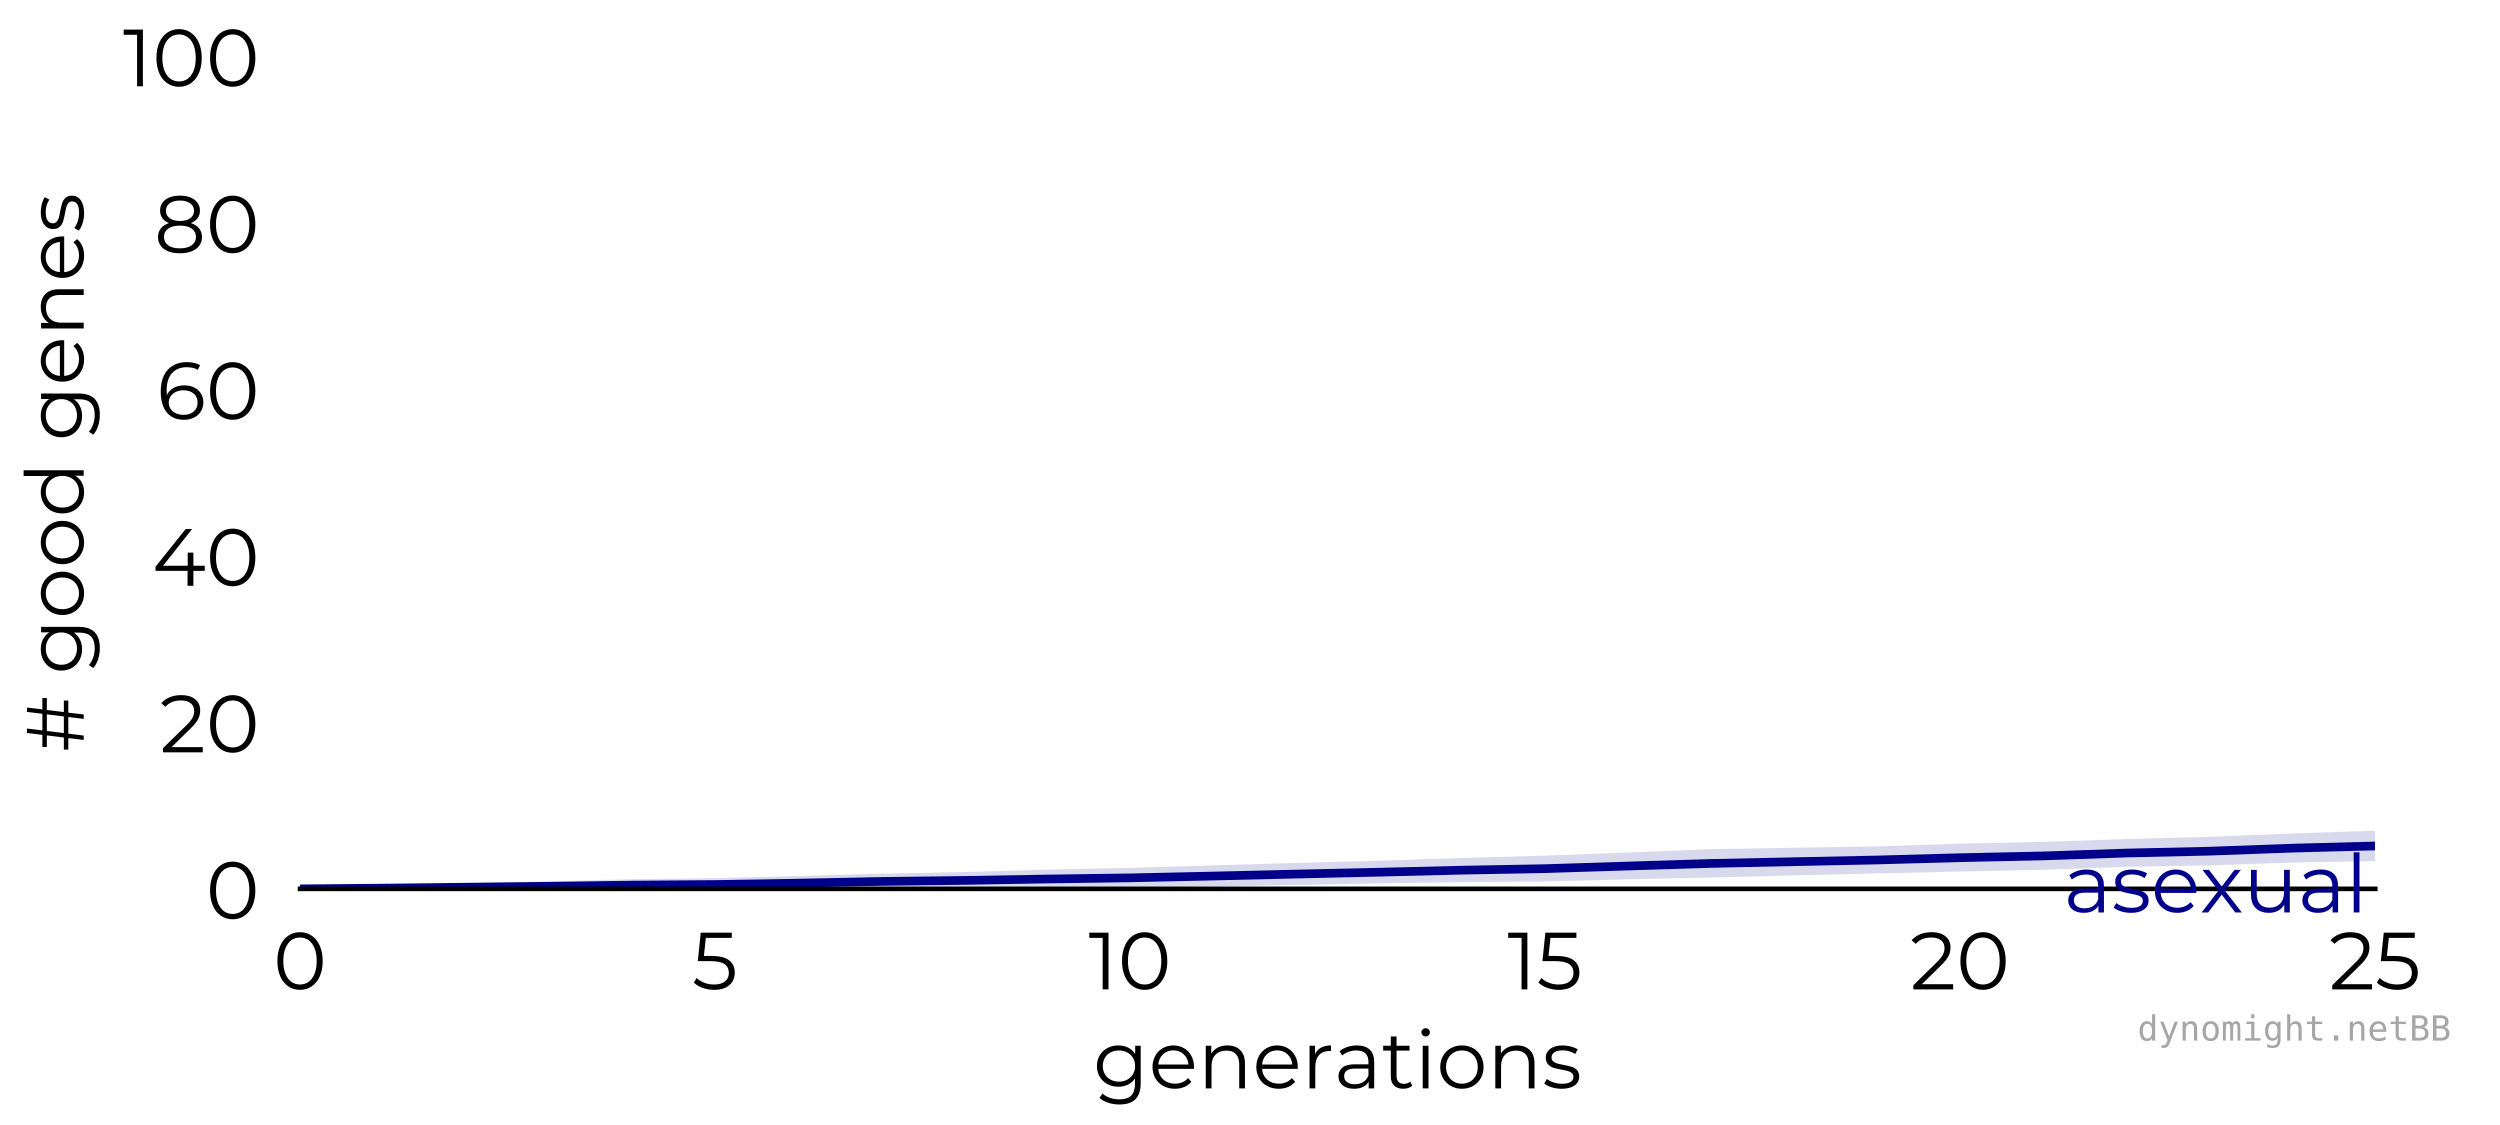 <?xml version="1.0" encoding="UTF-8"?>
<svg xmlns="http://www.w3.org/2000/svg" xmlns:xlink="http://www.w3.org/1999/xlink" width="1152" height="518.4" viewBox="0 0 1152 518.4" version="1.1">
<rect x="0" y="0" width="1152" height="518.4" fill="#333333" stroke="none"/>
<defs>
<clipPath id="clip1">
  <path d="M 138.238 382 L 1094.398 382 L 1094.398 409.535 L 138.238 409.535 Z M 138.238 382 "/>
</clipPath>
<clipPath id="clip2">
  <path d="M 138.238 386 L 1094.398 386 L 1094.398 409.535 L 138.238 409.535 Z M 138.238 386 "/>
</clipPath>
<filter id="alpha" filterUnits="objectBoundingBox" x="0%" y="0%" width="100%" height="100%">
  <feColorMatrix type="matrix" in="SourceGraphic" values="0 0 0 0 1 0 0 0 0 1 0 0 0 0 1 0 0 0 1 0"/>
</filter>
<mask id="mask0">
  <g filter="url(#alpha)">
<rect x="0" y="0" width="1152" height="518.4" style="fill:rgb(0%,0%,0%);fill-opacity:0.7;stroke:none;"/>
  </g>
</mask>
<clipPath id="clip3">
  <rect x="0" y="0" width="1152" height="519"/>
</clipPath>
<g id="surface5" clip-path="url(#clip3)">
<path style=" stroke:none;fill-rule:nonzero;fill:rgb(50.196%,50.196%,50.196%);fill-opacity:1;" d="M 991.664 471.887 L 991.664 467.363 L 993.102 467.363 L 993.102 479.52 L 991.664 479.52 L 991.664 478.418 C 991.426 478.852 991.105 479.18 990.703 479.406 C 990.305 479.633 989.848 479.746 989.328 479.746 C 988.27 479.746 987.438 479.336 986.828 478.516 C 986.223 477.695 985.922 476.562 985.922 475.121 C 985.922 473.699 986.227 472.582 986.836 471.773 C 987.445 470.965 988.277 470.559 989.328 470.559 C 989.855 470.559 990.316 470.672 990.719 470.898 C 991.117 471.125 991.434 471.453 991.664 471.887 Z M 987.438 475.152 C 987.438 476.266 987.613 477.109 987.969 477.676 C 988.324 478.246 988.848 478.527 989.539 478.527 C 990.23 478.527 990.758 478.242 991.121 477.672 C 991.48 477.098 991.664 476.258 991.664 475.152 C 991.664 474.043 991.48 473.203 991.121 472.633 C 990.758 472.062 990.23 471.777 989.539 471.777 C 988.848 471.777 988.324 472.062 987.969 472.629 C 987.613 473.195 987.438 474.039 987.438 475.152 Z M 987.438 475.152 "/>
<path style=" stroke:none;fill-rule:nonzero;fill:rgb(50.196%,50.196%,50.196%);fill-opacity:1;" d="M 1001.297 476.707 C 1001.059 477.316 1000.754 478.121 1000.383 479.113 C 999.867 480.488 999.52 481.328 999.344 481.629 C 999.102 482.035 998.805 482.34 998.441 482.543 C 998.086 482.746 997.668 482.848 997.188 482.848 L 996.031 482.848 L 996.031 481.645 L 996.883 481.645 C 997.305 481.645 997.633 481.523 997.871 481.277 C 998.113 481.031 998.418 480.398 998.789 479.379 L 995.406 470.77 L 996.93 470.77 L 999.523 477.613 L 1002.078 470.77 L 1003.602 470.77 Z M 1001.297 476.707 "/>
<path style=" stroke:none;fill-rule:nonzero;fill:rgb(50.196%,50.196%,50.196%);fill-opacity:1;" d="M 1012.438 474.098 L 1012.438 479.52 L 1010.992 479.52 L 1010.992 474.098 C 1010.992 473.312 1010.852 472.734 1010.574 472.363 C 1010.301 471.996 1009.867 471.809 1009.281 471.809 C 1008.609 471.809 1008.09 472.047 1007.727 472.523 C 1007.367 473 1007.188 473.684 1007.188 474.574 L 1007.188 479.52 L 1005.75 479.52 L 1005.75 470.77 L 1007.188 470.77 L 1007.188 472.082 C 1007.441 471.582 1007.789 471.203 1008.227 470.949 C 1008.664 470.688 1009.184 470.559 1009.781 470.559 C 1010.672 470.559 1011.336 470.852 1011.777 471.441 C 1012.215 472.023 1012.438 472.91 1012.438 474.098 Z M 1012.438 474.098 "/>
<path style=" stroke:none;fill-rule:nonzero;fill:rgb(50.196%,50.196%,50.196%);fill-opacity:1;" d="M 1018.672 471.777 C 1017.941 471.777 1017.391 472.062 1017.016 472.629 C 1016.641 473.195 1016.453 474.039 1016.453 475.152 C 1016.453 476.262 1016.641 477.102 1017.016 477.672 C 1017.391 478.242 1017.941 478.527 1018.672 478.527 C 1019.406 478.527 1019.961 478.242 1020.336 477.672 C 1020.711 477.102 1020.898 476.262 1020.898 475.152 C 1020.898 474.039 1020.711 473.195 1020.336 472.629 C 1019.961 472.062 1019.406 471.777 1018.672 471.777 Z M 1018.672 470.559 C 1019.883 470.559 1020.812 470.953 1021.457 471.738 C 1022.098 472.523 1022.422 473.664 1022.422 475.152 C 1022.422 476.648 1022.102 477.789 1021.457 478.574 C 1020.82 479.355 1019.891 479.746 1018.672 479.746 C 1017.457 479.746 1016.531 479.355 1015.887 478.574 C 1015.25 477.789 1014.93 476.648 1014.93 475.152 C 1014.93 473.664 1015.25 472.523 1015.887 471.738 C 1016.531 470.953 1017.457 470.559 1018.672 470.559 Z M 1018.672 470.559 "/>
<path style=" stroke:none;fill-rule:nonzero;fill:rgb(50.196%,50.196%,50.196%);fill-opacity:1;" d="M 1028.773 471.66 C 1028.949 471.285 1029.176 471.008 1029.449 470.828 C 1029.723 470.648 1030.051 470.559 1030.438 470.559 C 1031.141 470.559 1031.637 470.832 1031.922 471.379 C 1032.215 471.922 1032.359 472.945 1032.359 474.449 L 1032.359 479.52 L 1031.047 479.52 L 1031.047 474.512 C 1031.047 473.277 1030.977 472.512 1030.84 472.211 C 1030.699 471.914 1030.449 471.762 1030.086 471.762 C 1029.668 471.762 1029.383 471.922 1029.23 472.242 C 1029.074 472.562 1029 473.32 1029 474.512 L 1029 479.52 L 1027.688 479.52 L 1027.688 474.512 C 1027.688 473.262 1027.613 472.492 1027.465 472.199 C 1027.316 471.91 1027.047 471.762 1026.664 471.762 C 1026.285 471.762 1026.02 471.922 1025.871 472.242 C 1025.723 472.562 1025.648 473.32 1025.648 474.512 L 1025.648 479.52 L 1024.344 479.52 L 1024.344 470.77 L 1025.648 470.77 L 1025.648 471.52 C 1025.82 471.207 1026.035 470.969 1026.293 470.805 C 1026.551 470.641 1026.844 470.559 1027.172 470.559 C 1027.566 470.559 1027.895 470.652 1028.16 470.832 C 1028.422 471.016 1028.629 471.289 1028.773 471.66 Z M 1028.773 471.66 "/>
<path style=" stroke:none;fill-rule:nonzero;fill:rgb(50.196%,50.196%,50.196%);fill-opacity:1;" d="M 1035.125 470.77 L 1038.805 470.77 L 1038.805 478.402 L 1041.656 478.402 L 1041.656 479.52 L 1034.516 479.52 L 1034.516 478.402 L 1037.367 478.402 L 1037.367 471.887 L 1035.125 471.887 Z M 1037.367 467.363 L 1038.805 467.363 L 1038.805 469.184 L 1037.367 469.184 Z M 1037.367 467.363 "/>
<path style=" stroke:none;fill-rule:nonzero;fill:rgb(50.196%,50.196%,50.196%);fill-opacity:1;" d="M 1049.461 475.074 C 1049.461 473.996 1049.285 473.176 1048.934 472.617 C 1048.582 472.059 1048.07 471.777 1047.398 471.777 C 1046.695 471.777 1046.156 472.059 1045.785 472.617 C 1045.418 473.176 1045.234 473.996 1045.234 475.074 C 1045.234 476.152 1045.422 476.977 1045.793 477.539 C 1046.164 478.105 1046.707 478.387 1047.414 478.387 C 1048.074 478.387 1048.582 478.105 1048.934 477.539 C 1049.285 476.969 1049.461 476.148 1049.461 475.074 Z M 1050.898 478.957 C 1050.898 480.27 1050.586 481.266 1049.969 481.941 C 1049.348 482.621 1048.438 482.957 1047.234 482.957 C 1046.836 482.957 1046.422 482.922 1045.988 482.848 C 1045.559 482.777 1045.125 482.668 1044.695 482.527 L 1044.695 481.105 C 1045.203 481.344 1045.668 481.523 1046.086 481.637 C 1046.5 481.754 1046.883 481.809 1047.234 481.809 C 1048.008 481.809 1048.574 481.598 1048.926 481.176 C 1049.281 480.754 1049.461 480.086 1049.461 479.168 L 1049.461 478.129 C 1049.23 478.617 1048.918 478.984 1048.523 479.223 C 1048.125 479.461 1047.645 479.582 1047.078 479.582 C 1046.059 479.582 1045.242 479.176 1044.633 478.359 C 1044.023 477.539 1043.719 476.445 1043.719 475.074 C 1043.719 473.699 1044.023 472.605 1044.633 471.789 C 1045.242 470.969 1046.059 470.559 1047.078 470.559 C 1047.641 470.559 1048.117 470.672 1048.508 470.895 C 1048.898 471.117 1049.215 471.465 1049.461 471.934 L 1049.461 470.801 L 1050.898 470.801 Z M 1050.898 478.957 "/>
<path style=" stroke:none;fill-rule:nonzero;fill:rgb(50.196%,50.196%,50.196%);fill-opacity:1;" d="M 1060.602 474.098 L 1060.602 479.52 L 1059.156 479.52 L 1059.156 474.098 C 1059.156 473.312 1059.016 472.734 1058.738 472.363 C 1058.465 471.996 1058.031 471.809 1057.445 471.809 C 1056.773 471.809 1056.254 472.047 1055.891 472.523 C 1055.531 473 1055.352 473.684 1055.352 474.574 L 1055.352 479.52 L 1053.914 479.52 L 1053.914 467.363 L 1055.352 467.363 L 1055.352 472.082 C 1055.605 471.582 1055.953 471.203 1056.391 470.949 C 1056.828 470.688 1057.348 470.559 1057.945 470.559 C 1058.836 470.559 1059.5 470.852 1059.941 471.441 C 1060.379 472.023 1060.602 472.91 1060.602 474.098 Z M 1060.602 474.098 "/>
<path style=" stroke:none;fill-rule:nonzero;fill:rgb(50.196%,50.196%,50.196%);fill-opacity:1;" d="M 1066.82 468.285 L 1066.82 470.77 L 1070.086 470.77 L 1070.086 471.887 L 1066.82 471.887 L 1066.82 476.637 C 1066.82 477.281 1066.941 477.734 1067.188 477.988 C 1067.434 478.246 1067.859 478.371 1068.469 478.371 L 1070.086 478.371 L 1070.086 479.52 L 1068.328 479.52 C 1067.25 479.52 1066.488 479.305 1066.047 478.871 C 1065.602 478.438 1065.383 477.695 1065.383 476.637 L 1065.383 471.887 L 1063.047 471.887 L 1063.047 470.77 L 1065.383 470.77 L 1065.383 468.285 Z M 1066.82 468.285 "/>
<path style=" stroke:none;fill-rule:nonzero;fill:rgb(50.196%,50.196%,50.196%);fill-opacity:1;" d="M 1075.477 477.137 L 1077.445 477.137 L 1077.445 479.52 L 1075.477 479.52 Z M 1075.477 477.137 "/>
<path style=" stroke:none;fill-rule:nonzero;fill:rgb(50.196%,50.196%,50.196%);fill-opacity:1;" d="M 1089.5 474.098 L 1089.5 479.52 L 1088.055 479.52 L 1088.055 474.098 C 1088.055 473.312 1087.914 472.734 1087.637 472.363 C 1087.363 471.996 1086.93 471.809 1086.344 471.809 C 1085.672 471.809 1085.152 472.047 1084.789 472.523 C 1084.43 473 1084.25 473.684 1084.25 474.574 L 1084.25 479.52 L 1082.812 479.52 L 1082.812 470.77 L 1084.25 470.77 L 1084.25 472.082 C 1084.504 471.582 1084.852 471.203 1085.289 470.949 C 1085.727 470.688 1086.246 470.559 1086.844 470.559 C 1087.734 470.559 1088.398 470.852 1088.84 471.441 C 1089.277 472.023 1089.5 472.91 1089.5 474.098 Z M 1089.5 474.098 "/>
<path style=" stroke:none;fill-rule:nonzero;fill:rgb(50.196%,50.196%,50.196%);fill-opacity:1;" d="M 1099.609 474.785 L 1099.609 475.488 L 1093.383 475.488 L 1093.383 475.535 C 1093.383 476.488 1093.629 477.227 1094.125 477.746 C 1094.625 478.266 1095.328 478.527 1096.234 478.527 C 1096.691 478.527 1097.172 478.453 1097.672 478.309 C 1098.172 478.164 1098.703 477.941 1099.273 477.645 L 1099.273 479.074 C 1098.727 479.297 1098.199 479.465 1097.691 479.578 C 1097.184 479.691 1096.691 479.746 1096.219 479.746 C 1094.859 479.746 1093.797 479.34 1093.027 478.523 C 1092.262 477.707 1091.883 476.586 1091.883 475.152 C 1091.883 473.758 1092.258 472.645 1093.008 471.809 C 1093.758 470.977 1094.758 470.559 1096.008 470.559 C 1097.121 470.559 1098 470.938 1098.645 471.691 C 1099.285 472.449 1099.609 473.477 1099.609 474.785 Z M 1098.172 474.363 C 1098.152 473.52 1097.953 472.879 1097.574 472.438 C 1097.195 471.996 1096.652 471.777 1095.945 471.777 C 1095.25 471.777 1094.684 472.008 1094.234 472.465 C 1093.785 472.922 1093.52 473.559 1093.438 474.371 Z M 1098.172 474.363 "/>
<path style=" stroke:none;fill-rule:nonzero;fill:rgb(50.196%,50.196%,50.196%);fill-opacity:1;" d="M 1105.352 468.285 L 1105.352 470.77 L 1108.617 470.77 L 1108.617 471.887 L 1105.352 471.887 L 1105.352 476.637 C 1105.352 477.281 1105.473 477.734 1105.719 477.988 C 1105.965 478.246 1106.391 478.371 1107 478.371 L 1108.617 478.371 L 1108.617 479.52 L 1106.859 479.52 C 1105.781 479.52 1105.02 479.305 1104.578 478.871 C 1104.133 478.438 1103.914 477.695 1103.914 476.637 L 1103.914 471.887 L 1101.578 471.887 L 1101.578 470.77 L 1103.914 470.77 L 1103.914 468.285 Z M 1105.352 468.285 "/>
<path style=" stroke:none;fill-rule:nonzero;fill:rgb(50.196%,50.196%,50.196%);fill-opacity:1;" d="M 1113.07 473.949 L 1113.07 478.223 L 1114.938 478.223 C 1115.852 478.223 1116.508 478.062 1116.898 477.742 C 1117.289 477.422 1117.484 476.895 1117.484 476.16 C 1117.484 475.398 1117.277 474.84 1116.867 474.484 C 1116.453 474.129 1115.812 473.949 1114.938 473.949 Z M 1113.07 469.152 L 1113.07 472.668 L 1114.906 472.668 C 1115.668 472.668 1116.215 472.523 1116.555 472.23 C 1116.898 471.938 1117.07 471.469 1117.07 470.816 C 1117.07 470.23 1116.902 469.805 1116.562 469.547 C 1116.23 469.285 1115.676 469.152 1114.906 469.152 Z M 1111.484 467.855 L 1114.938 467.855 C 1116.129 467.855 1117.051 468.113 1117.695 468.629 C 1118.34 469.145 1118.664 469.875 1118.664 470.816 C 1118.664 471.531 1118.492 472.094 1118.152 472.504 C 1117.809 472.918 1117.297 473.176 1116.617 473.277 C 1117.383 473.391 1117.98 473.719 1118.418 474.262 C 1118.852 474.797 1119.07 475.484 1119.07 476.316 C 1119.07 477.375 1118.723 478.172 1118.027 478.711 C 1117.336 479.25 1116.305 479.52 1114.938 479.52 L 1111.484 479.52 Z M 1111.484 467.855 "/>
<path style=" stroke:none;fill-rule:nonzero;fill:rgb(50.196%,50.196%,50.196%);fill-opacity:1;" d="M 1122.703 473.949 L 1122.703 478.223 L 1124.57 478.223 C 1125.484 478.223 1126.141 478.062 1126.531 477.742 C 1126.922 477.422 1127.117 476.895 1127.117 476.16 C 1127.117 475.398 1126.91 474.84 1126.5 474.484 C 1126.086 474.129 1125.445 473.949 1124.57 473.949 Z M 1122.703 469.152 L 1122.703 472.668 L 1124.539 472.668 C 1125.301 472.668 1125.848 472.523 1126.188 472.23 C 1126.531 471.938 1126.703 471.469 1126.703 470.816 C 1126.703 470.23 1126.535 469.805 1126.195 469.547 C 1125.863 469.285 1125.309 469.152 1124.539 469.152 Z M 1121.117 467.855 L 1124.57 467.855 C 1125.762 467.855 1126.684 468.113 1127.328 468.629 C 1127.973 469.145 1128.297 469.875 1128.297 470.816 C 1128.297 471.531 1128.125 472.094 1127.785 472.504 C 1127.441 472.918 1126.93 473.176 1126.25 473.277 C 1127.016 473.391 1127.613 473.719 1128.051 474.262 C 1128.484 474.797 1128.703 475.484 1128.703 476.316 C 1128.703 477.375 1128.355 478.172 1127.66 478.711 C 1126.969 479.25 1125.938 479.52 1124.57 479.52 L 1121.117 479.52 Z M 1121.117 467.855 "/>
</g>
</defs>
<g id="surface1">
<path style=" stroke:none;fill-rule:nonzero;fill:rgb(100%,100%,100%);fill-opacity:1;" d="M 0 518.398 L 1152 518.398 L 1152 0 L 0 0 Z M 0 518.398 "/>
<path style=" stroke:none;fill-rule:nonzero;fill:rgb(100%,100%,100%);fill-opacity:1;" d="M 138.238 409.535 L 1094.398 409.535 L 1094.398 25.922 L 138.238 25.922 Z M 138.238 409.535 "/>
<g clip-path="url(#clip1)" clip-rule="nonzero">
<path style=" stroke:none;fill-rule:nonzero;fill:rgb(0%,0%,54.51%);fill-opacity:0.149;" d="M 138.238 409.535 L 176.488 410.34 L 214.734 410.531 L 252.98 410.551 L 291.227 410.488 L 329.473 410.379 L 367.719 410.141 L 405.965 409.676 L 444.211 409.473 L 482.457 409.301 L 520.703 409.016 L 558.949 408.5 L 597.195 407.816 L 635.441 407.066 L 673.691 406.496 L 711.938 406.191 L 750.184 405.191 L 788.43 404.367 L 826.676 403.375 L 864.922 402.461 L 903.168 401.609 L 941.414 400.789 L 979.66 399.426 L 1017.906 398.762 L 1056.152 397.484 L 1094.398 396.738 L 1094.398 382.789 L 1056.152 384.07 L 1017.906 385.602 L 979.66 386.637 L 941.414 387.93 L 903.168 388.738 L 864.922 390.004 L 826.676 390.652 L 788.43 391.273 L 750.184 392.844 L 711.938 394.254 L 673.691 395.355 L 635.441 396.645 L 597.195 397.633 L 558.949 398.758 L 520.703 399.914 L 482.457 400.699 L 444.211 401.832 L 405.965 402.57 L 367.719 403.668 L 329.473 404.672 L 291.227 405.133 L 252.98 406.145 L 214.734 406.988 L 176.488 408.059 Z M 138.238 409.535 "/>
</g>
<path style=" stroke:none;fill-rule:nonzero;fill:rgb(0%,0%,0%);fill-opacity:1;" d="M 138.238 456.125 C 136.223 456.125 134.426 455.594 132.84 454.523 C 131.262 453.453 130.031 451.918 129.148 449.914 C 128.266 447.91 127.824 445.555 127.824 442.84 C 127.824 440.125 128.266 437.766 129.148 435.762 C 130.031 433.762 131.262 432.223 132.84 431.156 C 134.426 430.086 136.223 429.551 138.238 429.551 C 140.254 429.551 142.055 430.086 143.633 431.156 C 145.215 432.223 146.453 433.762 147.348 435.762 C 148.242 437.766 148.691 440.125 148.691 442.84 C 148.691 445.555 148.242 447.91 147.348 449.914 C 146.453 451.918 145.215 453.453 143.633 454.523 C 142.055 455.594 140.254 456.125 138.238 456.125 Z M 138.238 453.664 C 139.758 453.664 141.094 453.242 142.25 452.398 C 143.41 451.551 144.312 450.32 144.957 448.699 C 145.605 447.082 145.93 445.129 145.93 442.84 C 145.93 440.547 145.605 438.594 144.957 436.977 C 144.312 435.359 143.41 434.129 142.25 433.285 C 141.094 432.438 139.758 432.012 138.238 432.012 C 136.719 432.012 135.383 432.438 134.223 433.285 C 133.07 434.129 132.168 435.359 131.516 436.977 C 130.871 438.594 130.547 440.547 130.547 442.84 C 130.547 445.129 130.871 447.082 131.516 448.699 C 132.168 450.32 133.07 451.551 134.223 452.398 C 135.383 453.242 136.719 453.664 138.238 453.664 Z M 138.238 453.664 "/>
<path style=" stroke:none;fill-rule:nonzero;fill:rgb(0%,0%,0%);fill-opacity:1;" d="M 327.715 440.488 C 331.5 440.488 334.258 441.168 335.988 442.523 C 337.719 443.875 338.582 445.773 338.582 448.219 C 338.582 449.734 338.227 451.09 337.516 452.281 C 336.809 453.477 335.746 454.414 334.324 455.102 C 332.906 455.785 331.164 456.125 329.098 456.125 C 327.23 456.125 325.457 455.824 323.777 455.219 C 322.098 454.605 320.75 453.789 319.73 452.766 L 321.035 450.645 C 321.906 451.539 323.051 452.266 324.469 452.824 C 325.887 453.387 327.418 453.664 329.062 453.664 C 331.23 453.664 332.902 453.18 334.086 452.211 C 335.27 451.242 335.859 449.945 335.859 448.328 C 335.859 446.535 335.191 445.176 333.859 444.258 C 332.527 443.336 330.281 442.875 327.121 442.875 L 321.555 442.875 L 322.902 429.773 L 337.199 429.773 L 337.199 432.164 L 325.254 432.164 L 324.355 440.488 Z M 327.715 440.488 "/>
<path style=" stroke:none;fill-rule:nonzero;fill:rgb(0%,0%,0%);fill-opacity:1;" d="M 510.789 429.773 L 510.789 455.906 L 508.105 455.906 L 508.105 432.164 L 501.945 432.164 L 501.945 429.773 Z M 510.789 429.773 "/>
<path style=" stroke:none;fill-rule:nonzero;fill:rgb(0%,0%,0%);fill-opacity:1;" d="M 527.441 456.125 C 525.426 456.125 523.629 455.594 522.047 454.523 C 520.465 453.453 519.234 451.918 518.352 449.914 C 517.469 447.91 517.027 445.555 517.027 442.84 C 517.027 440.125 517.469 437.766 518.352 435.762 C 519.234 433.762 520.465 432.223 522.047 431.156 C 523.629 430.086 525.426 429.551 527.441 429.551 C 529.461 429.551 531.258 430.086 532.836 431.156 C 534.418 432.223 535.656 433.762 536.551 435.762 C 537.445 437.766 537.895 440.125 537.895 442.84 C 537.895 445.555 537.445 447.91 536.551 449.914 C 535.656 451.918 534.418 453.453 532.836 454.523 C 531.258 455.594 529.461 456.125 527.441 456.125 Z M 527.441 453.664 C 528.961 453.664 530.301 453.242 531.453 452.398 C 532.613 451.551 533.516 450.32 534.16 448.699 C 534.809 447.082 535.137 445.129 535.137 442.84 C 535.137 440.547 534.809 438.594 534.16 436.977 C 533.516 435.359 532.613 434.129 531.453 433.285 C 530.301 432.438 528.961 432.012 527.441 432.012 C 525.926 432.012 524.586 432.438 523.426 433.285 C 522.273 434.129 521.371 435.359 520.723 436.977 C 520.074 438.594 519.754 440.547 519.754 442.84 C 519.754 445.129 520.074 447.082 520.723 448.699 C 521.371 450.32 522.273 451.551 523.426 452.398 C 524.586 453.242 525.926 453.664 527.441 453.664 Z M 527.441 453.664 "/>
<path style=" stroke:none;fill-rule:nonzero;fill:rgb(0%,0%,0%);fill-opacity:1;" d="M 703.816 429.773 L 703.816 455.906 L 701.133 455.906 L 701.133 432.164 L 694.973 432.164 L 694.973 429.773 Z M 703.816 429.773 "/>
<path style=" stroke:none;fill-rule:nonzero;fill:rgb(0%,0%,0%);fill-opacity:1;" d="M 716.922 440.488 C 720.703 440.488 723.461 441.168 725.191 442.523 C 726.922 443.875 727.789 445.773 727.789 448.219 C 727.789 449.734 727.434 451.09 726.719 452.281 C 726.012 453.477 724.949 454.414 723.527 455.102 C 722.109 455.785 720.367 456.125 718.301 456.125 C 716.438 456.125 714.664 455.824 712.984 455.219 C 711.301 454.605 709.953 453.789 708.934 452.766 L 710.242 450.645 C 711.113 451.539 712.254 452.266 713.672 452.824 C 715.09 453.387 716.621 453.664 718.266 453.664 C 720.434 453.664 722.109 453.18 723.289 452.211 C 724.473 451.242 725.062 449.945 725.062 448.328 C 725.062 446.535 724.395 445.176 723.062 444.258 C 721.734 443.336 719.488 442.875 716.324 442.875 L 710.762 442.875 L 712.109 429.773 L 726.406 429.773 L 726.406 432.164 L 714.457 432.164 L 713.559 440.488 Z M 716.922 440.488 "/>
<path style=" stroke:none;fill-rule:nonzero;fill:rgb(0%,0%,0%);fill-opacity:1;" d="M 899.996 453.512 L 899.996 455.906 L 881.668 455.906 L 881.668 454.004 L 892.527 443.363 C 893.898 442.02 894.824 440.852 895.309 439.871 C 895.797 438.887 896.039 437.895 896.039 436.898 C 896.039 435.359 895.512 434.16 894.453 433.301 C 893.395 432.441 891.883 432.012 889.914 432.012 C 886.855 432.012 884.477 432.98 882.785 434.922 L 880.879 433.285 C 881.902 432.086 883.203 431.164 884.781 430.52 C 886.359 429.871 888.145 429.551 890.137 429.551 C 892.801 429.551 894.91 430.18 896.465 431.434 C 898.02 432.691 898.801 434.414 898.801 436.602 C 898.801 437.949 898.5 439.242 897.902 440.488 C 897.305 441.73 896.176 443.164 894.504 444.781 L 885.621 453.512 Z M 899.996 453.512 "/>
<path style=" stroke:none;fill-rule:nonzero;fill:rgb(0%,0%,0%);fill-opacity:1;" d="M 913.77 456.125 C 911.754 456.125 909.957 455.594 908.371 454.523 C 906.793 453.453 905.562 451.918 904.68 449.914 C 903.797 447.91 903.355 445.555 903.355 442.84 C 903.355 440.125 903.797 437.766 904.68 435.762 C 905.562 433.762 906.793 432.223 908.371 431.156 C 909.957 430.086 911.754 429.551 913.77 429.551 C 915.785 429.551 917.586 430.086 919.164 431.156 C 920.746 432.223 921.984 433.762 922.879 435.762 C 923.773 437.766 924.223 440.125 924.223 442.84 C 924.223 445.555 923.773 447.91 922.879 449.914 C 921.984 451.918 920.746 453.453 919.164 454.523 C 917.586 455.594 915.785 456.125 913.77 456.125 Z M 913.77 453.664 C 915.289 453.664 916.625 453.242 917.781 452.398 C 918.941 451.551 919.844 450.32 920.488 448.699 C 921.137 447.082 921.461 445.129 921.461 442.84 C 921.461 440.547 921.137 438.594 920.488 436.977 C 919.844 435.359 918.941 434.129 917.781 433.285 C 916.625 432.438 915.289 432.012 913.77 432.012 C 912.25 432.012 910.914 432.438 909.754 433.285 C 908.602 434.129 907.699 435.359 907.047 436.977 C 906.402 438.594 906.078 440.547 906.078 442.84 C 906.078 445.129 906.402 447.082 907.047 448.699 C 907.699 450.32 908.602 451.551 909.754 452.398 C 910.914 453.242 912.25 453.664 913.77 453.664 Z M 913.77 453.664 "/>
<path style=" stroke:none;fill-rule:nonzero;fill:rgb(0%,0%,0%);fill-opacity:1;" d="M 1093.02 453.512 L 1093.02 455.906 L 1074.691 455.906 L 1074.691 454.004 L 1085.555 443.363 C 1086.922 442.02 1087.852 440.852 1088.336 439.871 C 1088.824 438.887 1089.066 437.895 1089.066 436.898 C 1089.066 435.359 1088.535 434.16 1087.48 433.301 C 1086.422 432.441 1084.906 432.012 1082.941 432.012 C 1079.879 432.012 1077.504 432.98 1075.812 434.922 L 1073.906 433.285 C 1074.926 432.086 1076.227 431.164 1077.809 430.52 C 1079.387 429.871 1081.172 429.551 1083.16 429.551 C 1085.824 429.551 1087.938 430.18 1089.492 431.434 C 1091.047 432.691 1091.824 434.414 1091.824 436.602 C 1091.824 437.949 1091.523 439.242 1090.926 440.488 C 1090.332 441.73 1089.199 443.164 1087.531 444.781 L 1078.648 453.512 Z M 1093.02 453.512 "/>
<path style=" stroke:none;fill-rule:nonzero;fill:rgb(0%,0%,0%);fill-opacity:1;" d="M 1103.246 440.488 C 1107.031 440.488 1109.789 441.168 1111.52 442.523 C 1113.25 443.875 1114.113 445.773 1114.113 448.219 C 1114.113 449.734 1113.758 451.09 1113.047 452.281 C 1112.34 453.477 1111.277 454.414 1109.855 455.102 C 1108.438 455.785 1106.695 456.125 1104.629 456.125 C 1102.762 456.125 1100.988 455.824 1099.309 455.219 C 1097.629 454.605 1096.281 453.789 1095.262 452.766 L 1096.566 450.645 C 1097.438 451.539 1098.582 452.266 1100 452.824 C 1101.418 453.387 1102.949 453.664 1104.594 453.664 C 1106.762 453.664 1108.434 453.18 1109.617 452.211 C 1110.801 451.242 1111.391 449.945 1111.391 448.328 C 1111.391 446.535 1110.723 445.176 1109.391 444.258 C 1108.059 443.336 1105.812 442.875 1102.652 442.875 L 1097.086 442.875 L 1098.434 429.773 L 1112.73 429.773 L 1112.73 432.164 L 1100.785 432.164 L 1099.887 440.488 Z M 1103.246 440.488 "/>
<path style=" stroke:none;fill-rule:nonzero;fill:rgb(0%,0%,0%);fill-opacity:1;" d="M 525.633 481.883 L 525.633 499.129 C 525.633 502.465 524.816 504.938 523.188 506.543 C 521.559 508.148 519.102 508.949 515.816 508.949 C 514 508.949 512.277 508.684 510.645 508.145 C 509.016 507.609 507.691 506.867 506.668 505.922 L 508.016 503.91 C 508.961 504.754 510.109 505.41 511.465 505.883 C 512.82 506.355 514.246 506.594 515.738 506.594 C 518.227 506.594 520.059 506.016 521.227 504.855 C 522.398 503.699 522.984 501.906 522.984 499.465 L 522.984 496.965 C 522.164 498.207 521.086 499.156 519.754 499.805 C 518.422 500.449 516.949 500.773 515.332 500.773 C 513.488 500.773 511.812 500.367 510.309 499.559 C 508.805 498.75 507.621 497.617 506.762 496.164 C 505.902 494.707 505.473 493.059 505.473 491.219 C 505.473 489.375 505.902 487.73 506.762 486.289 C 507.621 484.848 508.797 483.727 510.289 482.93 C 511.785 482.133 513.465 481.734 515.332 481.734 C 517 481.734 518.504 482.07 519.844 482.742 C 521.191 483.414 522.273 484.387 523.094 485.652 L 523.094 481.883 Z M 515.594 498.422 C 517.012 498.422 518.293 498.117 519.438 497.508 C 520.582 496.895 521.469 496.043 522.102 494.949 C 522.742 493.855 523.059 492.609 523.059 491.219 C 523.059 489.82 522.742 488.582 522.102 487.5 C 521.469 486.418 520.586 485.57 519.453 484.965 C 518.324 484.355 517.035 484.047 515.594 484.047 C 514.172 484.047 512.898 484.348 511.766 484.945 C 510.633 485.543 509.75 486.387 509.113 487.484 C 508.477 488.578 508.16 489.82 508.16 491.219 C 508.16 492.609 508.477 493.855 509.113 494.949 C 509.75 496.043 510.633 496.895 511.766 497.508 C 512.898 498.117 514.172 498.422 515.594 498.422 Z M 515.594 498.422 "/>
<path style=" stroke:none;fill-rule:nonzero;fill:rgb(0%,0%,0%);fill-opacity:1;" d="M 550.164 492.523 L 533.738 492.523 C 533.883 494.562 534.668 496.211 536.086 497.473 C 537.508 498.727 539.301 499.355 541.465 499.355 C 542.684 499.355 543.801 499.137 544.82 498.703 C 545.844 498.266 546.727 497.625 547.473 496.777 L 548.969 498.496 C 548.098 499.539 547.008 500.336 545.699 500.883 C 544.395 501.434 542.957 501.707 541.391 501.707 C 539.371 501.707 537.586 501.277 536.031 500.418 C 534.473 499.559 533.262 498.371 532.391 496.852 C 531.52 495.336 531.082 493.617 531.082 491.703 C 531.082 489.785 531.5 488.066 532.332 486.551 C 533.168 485.031 534.312 483.848 535.766 483.004 C 537.227 482.156 538.863 481.734 540.68 481.734 C 542.496 481.734 544.125 482.156 545.566 483.004 C 547.012 483.848 548.148 485.023 548.969 486.535 C 549.789 488.039 550.199 489.762 550.199 491.703 Z M 540.68 484.008 C 538.789 484.008 537.203 484.613 535.918 485.82 C 534.641 487.027 533.91 488.602 533.738 490.539 L 547.66 490.539 C 547.484 488.602 546.758 487.027 545.473 485.82 C 544.195 484.613 542.598 484.008 540.68 484.008 Z M 540.68 484.008 "/>
<path style=" stroke:none;fill-rule:nonzero;fill:rgb(0%,0%,0%);fill-opacity:1;" d="M 565.621 481.734 C 568.082 481.734 570.039 482.449 571.492 483.879 C 572.953 485.309 573.68 487.395 573.68 490.133 L 573.68 501.52 L 571.031 501.52 L 571.031 490.395 C 571.031 488.352 570.523 486.797 569.5 485.727 C 568.48 484.66 567.027 484.125 565.137 484.125 C 563.02 484.125 561.344 484.754 560.113 486.008 C 558.879 487.266 558.266 489 558.266 491.219 L 558.266 501.52 L 555.617 501.52 L 555.617 481.883 L 558.152 481.883 L 558.152 485.5 C 558.871 484.309 559.875 483.383 561.156 482.723 C 562.441 482.062 563.93 481.734 565.621 481.734 Z M 565.621 481.734 "/>
<path style=" stroke:none;fill-rule:nonzero;fill:rgb(0%,0%,0%);fill-opacity:1;" d="M 597.988 492.523 L 581.562 492.523 C 581.707 494.562 582.492 496.211 583.91 497.473 C 585.332 498.727 587.125 499.355 589.289 499.355 C 590.508 499.355 591.625 499.137 592.645 498.703 C 593.668 498.266 594.551 497.625 595.297 496.777 L 596.793 498.496 C 595.922 499.539 594.832 500.336 593.523 500.883 C 592.219 501.434 590.781 501.707 589.215 501.707 C 587.195 501.707 585.41 501.277 583.852 500.418 C 582.297 499.559 581.086 498.371 580.215 496.852 C 579.344 495.336 578.906 493.617 578.906 491.703 C 578.906 489.785 579.324 488.066 580.156 486.551 C 580.992 485.031 582.137 483.848 583.59 483.004 C 585.051 482.156 586.688 481.734 588.504 481.734 C 590.32 481.734 591.949 482.156 593.391 483.004 C 594.836 483.848 595.973 485.023 596.793 486.535 C 597.613 488.039 598.023 489.762 598.023 491.703 Z M 588.504 484.008 C 586.613 484.008 585.027 484.613 583.742 485.82 C 582.465 487.027 581.734 488.602 581.562 490.539 L 595.484 490.539 C 595.309 488.602 594.582 487.027 593.297 485.82 C 592.02 484.613 590.418 484.008 588.504 484.008 Z M 588.504 484.008 "/>
<path style=" stroke:none;fill-rule:nonzero;fill:rgb(0%,0%,0%);fill-opacity:1;" d="M 605.977 485.727 C 606.598 484.41 607.523 483.414 608.754 482.742 C 609.988 482.07 611.512 481.734 613.332 481.734 L 613.332 484.312 L 612.695 484.27 C 610.633 484.27 609.016 484.906 607.844 486.176 C 606.672 487.445 606.086 489.223 606.086 491.516 L 606.086 501.52 L 603.438 501.52 L 603.438 481.883 L 605.977 481.883 Z M 605.977 485.727 "/>
<path style=" stroke:none;fill-rule:nonzero;fill:rgb(0%,0%,0%);fill-opacity:1;" d="M 625.277 481.734 C 627.84 481.734 629.805 482.375 631.172 483.656 C 632.543 484.938 633.227 486.836 633.227 489.352 L 633.227 501.52 L 630.688 501.52 L 630.688 498.457 C 630.094 499.48 629.219 500.277 628.059 500.848 C 626.898 501.422 625.523 501.707 623.934 501.707 C 621.746 501.707 620.004 501.184 618.707 500.137 C 617.414 499.09 616.766 497.711 616.766 495.996 C 616.766 494.328 617.367 492.984 618.574 491.965 C 619.781 490.941 621.707 490.43 624.344 490.43 L 630.578 490.43 L 630.578 489.234 C 630.578 487.543 630.105 486.254 629.16 485.371 C 628.215 484.488 626.832 484.047 625.012 484.047 C 623.77 484.047 622.574 484.254 621.434 484.668 C 620.289 485.074 619.305 485.641 618.48 486.363 L 617.289 484.383 C 618.285 483.535 619.48 482.887 620.871 482.426 C 622.266 481.965 623.73 481.734 625.277 481.734 Z M 624.344 499.617 C 625.836 499.617 627.117 499.277 628.188 498.59 C 629.262 497.906 630.059 496.918 630.578 495.621 L 630.578 492.406 L 624.418 492.406 C 621.059 492.406 619.379 493.578 619.379 495.918 C 619.379 497.062 619.812 497.965 620.684 498.625 C 621.555 499.285 622.773 499.617 624.344 499.617 Z M 624.344 499.617 "/>
<path style=" stroke:none;fill-rule:nonzero;fill:rgb(0%,0%,0%);fill-opacity:1;" d="M 650.773 500.324 C 650.277 500.77 649.66 501.113 648.926 501.352 C 648.191 501.586 647.43 501.707 646.633 501.707 C 644.789 501.707 643.367 501.207 642.375 500.211 C 641.379 499.219 640.879 497.812 640.879 495.996 L 640.879 484.125 L 637.375 484.125 L 637.375 481.883 L 640.879 481.883 L 640.879 477.59 L 643.535 477.59 L 643.535 481.883 L 649.508 481.883 L 649.508 484.125 L 643.535 484.125 L 643.535 495.844 C 643.535 497.016 643.824 497.906 644.41 498.516 C 644.996 499.125 645.836 499.43 646.93 499.43 C 647.477 499.43 648.008 499.344 648.516 499.168 C 649.023 498.992 649.465 498.746 649.84 498.422 Z M 650.773 500.324 "/>
<path style=" stroke:none;fill-rule:nonzero;fill:rgb(0%,0%,0%);fill-opacity:1;" d="M 655.594 481.883 L 658.242 481.883 L 658.242 501.52 L 655.594 501.52 Z M 656.938 477.59 C 656.387 477.59 655.926 477.406 655.555 477.031 C 655.18 476.656 654.992 476.207 654.992 475.684 C 654.992 475.188 655.18 474.75 655.555 474.375 C 655.926 474.004 656.387 473.816 656.938 473.816 C 657.484 473.816 657.945 473.996 658.316 474.359 C 658.691 474.723 658.879 475.152 658.879 475.648 C 658.879 476.195 658.691 476.656 658.316 477.031 C 657.945 477.406 657.484 477.59 656.938 477.59 Z M 656.938 477.59 "/>
<path style=" stroke:none;fill-rule:nonzero;fill:rgb(0%,0%,0%);fill-opacity:1;" d="M 673.664 501.707 C 671.77 501.707 670.062 501.277 668.543 500.418 C 667.023 499.559 665.832 498.371 664.961 496.852 C 664.09 495.336 663.652 493.617 663.652 491.703 C 663.652 489.785 664.09 488.066 664.961 486.551 C 665.832 485.031 667.023 483.848 668.543 483.004 C 670.062 482.156 671.77 481.734 673.664 481.734 C 675.555 481.734 677.258 482.156 678.773 483.004 C 680.293 483.848 681.48 485.031 682.336 486.551 C 683.195 488.066 683.625 489.785 683.625 491.703 C 683.625 493.617 683.195 495.336 682.336 496.852 C 681.48 498.371 680.293 499.559 678.773 500.418 C 677.258 501.277 675.555 501.707 673.664 501.707 Z M 673.664 499.355 C 675.055 499.355 676.305 499.039 677.414 498.406 C 678.523 497.766 679.387 496.863 680.012 495.699 C 680.633 494.527 680.945 493.195 680.945 491.703 C 680.945 490.207 680.633 488.875 680.012 487.707 C 679.387 486.535 678.523 485.633 677.414 485 C 676.305 484.367 675.055 484.047 673.664 484.047 C 672.266 484.047 671.016 484.367 669.906 485 C 668.801 485.633 667.93 486.535 667.293 487.707 C 666.66 488.875 666.344 490.207 666.344 491.703 C 666.344 493.195 666.66 494.527 667.293 495.699 C 667.93 496.863 668.801 497.766 669.906 498.406 C 671.016 499.039 672.266 499.355 673.664 499.355 Z M 673.664 499.355 "/>
<path style=" stroke:none;fill-rule:nonzero;fill:rgb(0%,0%,0%);fill-opacity:1;" d="M 699.051 481.734 C 701.512 481.734 703.469 482.449 704.922 483.879 C 706.383 485.309 707.109 487.395 707.109 490.133 L 707.109 501.52 L 704.461 501.52 L 704.461 490.395 C 704.461 488.352 703.949 486.797 702.93 485.727 C 701.91 484.66 700.453 484.125 698.566 484.125 C 696.449 484.125 694.773 484.754 693.543 486.008 C 692.309 487.266 691.691 489 691.691 491.219 L 691.691 501.52 L 689.043 501.52 L 689.043 481.883 L 691.582 481.883 L 691.582 485.5 C 692.301 484.309 693.305 483.383 694.586 482.723 C 695.871 482.062 697.355 481.734 699.051 481.734 Z M 699.051 481.734 "/>
<path style=" stroke:none;fill-rule:nonzero;fill:rgb(0%,0%,0%);fill-opacity:1;" d="M 719.582 501.707 C 717.988 501.707 716.461 501.477 715.008 501.02 C 713.555 500.555 712.414 499.977 711.59 499.281 L 712.785 497.191 C 713.605 497.836 714.637 498.367 715.883 498.777 C 717.129 499.188 718.422 499.391 719.77 499.391 C 721.559 499.391 722.883 499.109 723.738 498.551 C 724.602 497.988 725.031 497.199 725.031 496.184 C 725.031 495.457 724.793 494.895 724.316 494.484 C 723.848 494.07 723.25 493.762 722.527 493.551 C 721.809 493.336 720.852 493.133 719.656 492.934 C 718.062 492.633 716.777 492.328 715.809 492.016 C 714.84 491.707 714.012 491.176 713.328 490.43 C 712.645 489.684 712.301 488.652 712.301 487.332 C 712.301 485.691 712.984 484.348 714.355 483.301 C 715.723 482.254 717.625 481.734 720.066 481.734 C 721.336 481.734 722.605 481.902 723.875 482.238 C 725.141 482.574 726.188 483.016 727.012 483.562 L 725.852 485.688 C 724.234 484.566 722.305 484.008 720.066 484.008 C 718.375 484.008 717.098 484.309 716.238 484.906 C 715.379 485.504 714.949 486.289 714.949 487.258 C 714.949 488.004 715.191 488.602 715.68 489.055 C 716.164 489.5 716.766 489.828 717.488 490.039 C 718.211 490.25 719.207 490.469 720.48 490.691 C 722.047 490.992 723.301 491.293 724.246 491.59 C 725.191 491.887 726 492.395 726.676 493.121 C 727.348 493.844 727.684 494.84 727.684 496.105 C 727.684 497.824 726.969 499.188 725.535 500.195 C 724.105 501.203 722.121 501.707 719.582 501.707 Z M 719.582 501.707 "/>
<path style=" stroke:none;fill-rule:nonzero;fill:rgb(0%,0%,0%);fill-opacity:1;" d="M 107.211 423.609 C 105.199 423.609 103.398 423.074 101.816 422.004 C 100.238 420.934 99.008 419.398 98.125 417.395 C 97.242 415.395 96.801 413.035 96.801 410.32 C 96.801 407.605 97.242 405.246 98.125 403.246 C 99.008 401.242 100.238 399.707 101.816 398.637 C 103.398 397.566 105.199 397.031 107.211 397.031 C 109.23 397.031 111.031 397.566 112.609 398.637 C 114.191 399.707 115.43 401.242 116.324 403.246 C 117.219 405.246 117.664 407.605 117.664 410.32 C 117.664 413.035 117.219 415.395 116.324 417.395 C 115.43 419.398 114.191 420.934 112.609 422.004 C 111.031 423.074 109.23 423.609 107.211 423.609 Z M 107.211 421.148 C 108.734 421.148 110.07 420.727 111.227 419.883 C 112.383 419.035 113.285 417.801 113.934 416.184 C 114.582 414.566 114.906 412.609 114.906 410.32 C 114.906 408.031 114.582 406.074 113.934 404.457 C 113.285 402.84 112.383 401.609 111.227 400.766 C 110.07 399.918 108.734 399.492 107.211 399.492 C 105.695 399.492 104.359 399.918 103.199 400.766 C 102.043 401.609 101.141 402.84 100.492 404.457 C 99.848 406.074 99.523 408.031 99.523 410.32 C 99.523 412.609 99.848 414.566 100.492 416.184 C 101.141 417.801 102.043 419.035 103.199 419.883 C 104.359 420.727 105.695 421.148 107.211 421.148 Z M 107.211 421.148 "/>
<path style=" stroke:none;fill-rule:nonzero;fill:rgb(0%,0%,0%);fill-opacity:1;" d="M 93.441 344.273 L 93.441 346.664 L 75.113 346.664 L 75.113 344.762 L 85.973 334.121 C 87.344 332.777 88.27 331.613 88.754 330.629 C 89.242 329.645 89.484 328.656 89.484 327.66 C 89.484 326.117 88.957 324.918 87.898 324.059 C 86.84 323.199 85.328 322.77 83.359 322.77 C 80.301 322.77 77.922 323.742 76.23 325.68 L 74.324 324.043 C 75.348 322.844 76.648 321.922 78.227 321.277 C 79.805 320.633 81.59 320.309 83.582 320.309 C 86.246 320.309 88.355 320.938 89.91 322.191 C 91.465 323.449 92.246 325.172 92.246 327.363 C 92.246 328.707 91.945 330.004 91.348 331.246 C 90.75 332.492 89.621 333.922 87.949 335.539 L 79.066 344.273 Z M 93.441 344.273 "/>
<path style=" stroke:none;fill-rule:nonzero;fill:rgb(0%,0%,0%);fill-opacity:1;" d="M 107.215 346.887 C 105.199 346.887 103.402 346.352 101.816 345.281 C 100.238 344.211 99.008 342.676 98.125 340.672 C 97.242 338.672 96.801 336.312 96.801 333.598 C 96.801 330.883 97.242 328.523 98.125 326.523 C 99.008 324.52 100.238 322.984 101.816 321.914 C 103.402 320.844 105.199 320.309 107.215 320.309 C 109.23 320.309 111.031 320.844 112.609 321.914 C 114.191 322.984 115.43 324.52 116.324 326.523 C 117.219 328.523 117.668 330.883 117.668 333.598 C 117.668 336.312 117.219 338.672 116.324 340.672 C 115.43 342.676 114.191 344.211 112.609 345.281 C 111.031 346.352 109.23 346.887 107.215 346.887 Z M 107.215 344.426 C 108.734 344.426 110.07 344.004 111.227 343.16 C 112.387 342.309 113.289 341.078 113.934 339.461 C 114.582 337.844 114.906 335.887 114.906 333.598 C 114.906 331.309 114.582 329.352 113.934 327.734 C 113.289 326.117 112.387 324.887 111.227 324.043 C 110.07 323.195 108.734 322.77 107.215 322.77 C 105.695 322.77 104.359 323.195 103.199 324.043 C 102.047 324.887 101.145 326.117 100.492 327.734 C 99.848 329.352 99.523 331.309 99.523 333.598 C 99.523 335.887 99.848 337.844 100.492 339.461 C 101.145 341.078 102.047 342.309 103.199 343.16 C 104.359 344.004 105.695 344.426 107.215 344.426 Z M 107.215 344.426 "/>
<path style=" stroke:none;fill-rule:nonzero;fill:rgb(0%,0%,0%);fill-opacity:1;" d="M 94.34 263.07 L 89.113 263.07 L 89.113 269.941 L 86.422 269.941 L 86.422 263.07 L 71.676 263.07 L 71.676 261.133 L 85.523 243.809 L 88.512 243.809 L 75.148 260.684 L 86.5 260.684 L 86.5 254.633 L 89.113 254.633 L 89.113 260.684 L 94.34 260.684 Z M 94.34 263.07 "/>
<path style=" stroke:none;fill-rule:nonzero;fill:rgb(0%,0%,0%);fill-opacity:1;" d="M 107.215 270.164 C 105.199 270.164 103.402 269.629 101.82 268.559 C 100.238 267.488 99.008 265.953 98.125 263.949 C 97.242 261.945 96.801 259.59 96.801 256.875 C 96.801 254.16 97.242 251.801 98.125 249.797 C 99.008 247.797 100.238 246.258 101.82 245.191 C 103.402 244.121 105.199 243.586 107.215 243.586 C 109.234 243.586 111.031 244.121 112.609 245.191 C 114.195 246.258 115.434 247.797 116.328 249.797 C 117.223 251.801 117.668 254.16 117.668 256.875 C 117.668 259.59 117.223 261.945 116.328 263.949 C 115.434 265.953 114.195 267.488 112.609 268.559 C 111.031 269.629 109.234 270.164 107.215 270.164 Z M 107.215 267.699 C 108.734 267.699 110.074 267.277 111.227 266.434 C 112.387 265.586 113.289 264.355 113.934 262.738 C 114.586 261.117 114.91 259.164 114.91 256.875 C 114.91 254.582 114.586 252.629 113.934 251.012 C 113.289 249.395 112.387 248.164 111.227 247.32 C 110.074 246.473 108.734 246.047 107.215 246.047 C 105.699 246.047 104.359 246.473 103.203 247.32 C 102.047 248.164 101.145 249.395 100.496 251.012 C 99.848 252.629 99.527 254.582 99.527 256.875 C 99.527 259.164 99.848 261.117 100.496 262.738 C 101.145 264.355 102.047 265.586 103.203 266.434 C 104.359 267.277 105.699 267.699 107.215 267.699 Z M 107.215 267.699 "/>
<path style=" stroke:none;fill-rule:nonzero;fill:rgb(0%,0%,0%);fill-opacity:1;" d="M 84.887 177.574 C 86.602 177.574 88.125 177.898 89.457 178.547 C 90.789 179.191 91.828 180.105 92.578 181.289 C 93.324 182.473 93.695 183.844 93.695 185.414 C 93.695 187.008 93.309 188.414 92.535 189.637 C 91.766 190.852 90.703 191.793 89.344 192.453 C 87.992 193.109 86.469 193.438 84.777 193.438 C 81.316 193.438 78.664 192.301 76.82 190.027 C 74.98 187.746 74.062 184.531 74.062 180.371 C 74.062 177.465 74.559 175.004 75.555 172.988 C 76.551 170.969 77.941 169.445 79.73 168.414 C 81.523 167.379 83.617 166.863 86.008 166.863 C 88.594 166.863 90.66 167.336 92.203 168.281 L 91.125 170.445 C 89.879 169.625 88.188 169.215 86.043 169.215 C 83.156 169.215 80.891 170.129 79.246 171.961 C 77.605 173.789 76.785 176.445 76.785 179.93 C 76.785 180.551 76.824 181.258 76.898 182.051 C 77.547 180.637 78.578 179.535 79.996 178.75 C 81.414 177.965 83.047 177.574 84.887 177.574 Z M 84.66 191.164 C 86.555 191.164 88.094 190.648 89.273 189.617 C 90.457 188.586 91.047 187.207 91.047 185.488 C 91.047 183.773 90.457 182.406 89.273 181.387 C 88.094 180.363 86.492 179.852 84.473 179.852 C 83.156 179.852 81.992 180.102 80.984 180.602 C 79.98 181.098 79.188 181.781 78.613 182.652 C 78.039 183.523 77.754 184.496 77.754 185.562 C 77.754 186.559 78.023 187.48 78.559 188.328 C 79.098 189.172 79.887 189.859 80.926 190.383 C 81.973 190.902 83.219 191.164 84.66 191.164 Z M 84.66 191.164 "/>
<path style=" stroke:none;fill-rule:nonzero;fill:rgb(0%,0%,0%);fill-opacity:1;" d="M 107.211 193.438 C 105.195 193.438 103.398 192.906 101.812 191.836 C 100.234 190.766 99.004 189.23 98.121 187.227 C 97.238 185.223 96.797 182.867 96.797 180.152 C 96.797 177.438 97.238 175.078 98.121 173.074 C 99.004 171.074 100.234 169.535 101.812 168.469 C 103.398 167.398 105.195 166.863 107.211 166.863 C 109.227 166.863 111.027 167.398 112.605 168.469 C 114.188 169.535 115.426 171.074 116.32 173.074 C 117.215 175.078 117.664 177.438 117.664 180.152 C 117.664 182.867 117.215 185.223 116.32 187.227 C 115.426 189.23 114.188 190.766 112.605 191.836 C 111.027 192.906 109.227 193.438 107.211 193.438 Z M 107.211 190.977 C 108.73 190.977 110.07 190.555 111.223 189.711 C 112.383 188.863 113.285 187.633 113.93 186.012 C 114.578 184.395 114.906 182.441 114.906 180.152 C 114.906 177.859 114.578 175.906 113.93 174.289 C 113.285 172.672 112.383 171.441 111.223 170.598 C 110.07 169.75 108.73 169.324 107.211 169.324 C 105.695 169.324 104.355 169.75 103.195 170.598 C 102.043 171.441 101.141 172.672 100.488 174.289 C 99.844 175.906 99.523 177.859 99.523 180.152 C 99.523 182.441 99.844 184.395 100.488 186.012 C 101.141 187.633 102.043 188.863 103.195 189.711 C 104.355 190.555 105.695 190.977 107.211 190.977 Z M 107.211 190.977 "/>
<path style=" stroke:none;fill-rule:nonzero;fill:rgb(0%,0%,0%);fill-opacity:1;" d="M 87.949 102.793 C 89.598 103.34 90.859 104.164 91.742 105.258 C 92.625 106.352 93.066 107.672 93.066 109.215 C 93.066 110.73 92.656 112.059 91.836 113.191 C 91.016 114.324 89.84 115.195 88.309 115.805 C 86.773 116.414 84.977 116.715 82.91 116.715 C 79.777 116.715 77.312 116.047 75.52 114.703 C 73.727 113.359 72.832 111.527 72.832 109.215 C 72.832 107.648 73.262 106.324 74.121 105.242 C 74.98 104.156 76.23 103.34 77.871 102.793 C 76.527 102.27 75.508 101.52 74.809 100.535 C 74.113 99.551 73.766 98.387 73.766 97.047 C 73.766 94.93 74.59 93.25 76.242 92.008 C 77.898 90.762 80.121 90.141 82.91 90.141 C 84.754 90.141 86.367 90.418 87.746 90.98 C 89.129 91.539 90.203 92.344 90.973 93.387 C 91.746 94.43 92.133 95.648 92.133 97.047 C 92.133 98.387 91.773 99.551 91.047 100.535 C 90.328 101.52 89.297 102.27 87.949 102.793 Z M 76.453 97.117 C 76.453 98.562 77.023 99.711 78.168 100.559 C 79.316 101.402 80.895 101.824 82.91 101.824 C 84.93 101.824 86.516 101.402 87.672 100.559 C 88.828 99.711 89.41 98.578 89.41 97.156 C 89.41 95.688 88.816 94.531 87.637 93.688 C 86.453 92.84 84.879 92.414 82.91 92.414 C 80.918 92.414 79.344 92.84 78.188 93.688 C 77.031 94.531 76.453 95.672 76.453 97.117 Z M 82.91 114.441 C 85.227 114.441 87.035 113.969 88.34 113.023 C 89.648 112.078 90.301 110.797 90.301 109.18 C 90.301 107.562 89.648 106.285 88.34 105.352 C 87.035 104.418 85.227 103.953 82.91 103.953 C 80.621 103.953 78.82 104.418 77.516 105.352 C 76.207 106.285 75.555 107.562 75.555 109.18 C 75.555 110.82 76.203 112.109 77.496 113.043 C 78.793 113.973 80.598 114.441 82.91 114.441 Z M 82.91 114.441 "/>
<path style=" stroke:none;fill-rule:nonzero;fill:rgb(0%,0%,0%);fill-opacity:1;" d="M 107.215 116.715 C 105.199 116.715 103.402 116.18 101.816 115.113 C 100.238 114.043 99.008 112.508 98.125 110.504 C 97.242 108.5 96.801 106.141 96.801 103.43 C 96.801 100.715 97.242 98.355 98.125 96.352 C 99.008 94.348 100.238 92.812 101.816 91.742 C 103.402 90.676 105.199 90.141 107.215 90.141 C 109.23 90.141 111.031 90.676 112.609 91.742 C 114.191 92.812 115.43 94.348 116.324 96.352 C 117.219 98.355 117.668 100.715 117.668 103.43 C 117.668 106.141 117.219 108.5 116.324 110.504 C 115.43 112.508 114.191 114.043 112.609 115.113 C 111.031 116.18 109.23 116.715 107.215 116.715 Z M 107.215 114.254 C 108.734 114.254 110.07 113.832 111.227 112.988 C 112.387 112.141 113.289 110.906 113.934 109.289 C 114.582 107.672 114.906 105.719 114.906 103.43 C 114.906 101.137 114.582 99.184 113.934 97.566 C 113.289 95.949 112.387 94.715 111.227 93.871 C 110.07 93.023 108.734 92.602 107.215 92.602 C 105.695 92.602 104.359 93.023 103.199 93.871 C 102.047 94.715 101.145 95.949 100.492 97.566 C 99.848 99.184 99.523 101.137 99.523 103.43 C 99.523 105.719 99.848 107.672 100.492 109.289 C 101.145 110.906 102.047 112.141 103.199 112.988 C 104.359 113.832 105.695 114.254 107.215 114.254 Z M 107.215 114.254 "/>
<path style=" stroke:none;fill-rule:nonzero;fill:rgb(0%,0%,0%);fill-opacity:1;" d="M 65.848 13.637 L 65.848 39.77 L 63.164 39.77 L 63.164 16.031 L 57.004 16.031 L 57.004 13.637 Z M 65.848 13.637 "/>
<path style=" stroke:none;fill-rule:nonzero;fill:rgb(0%,0%,0%);fill-opacity:1;" d="M 82.5 39.992 C 80.484 39.992 78.688 39.457 77.102 38.391 C 75.523 37.32 74.293 35.781 73.41 33.781 C 72.527 31.777 72.086 29.418 72.086 26.703 C 72.086 23.988 72.527 21.633 73.41 19.629 C 74.293 17.625 75.523 16.09 77.102 15.02 C 78.688 13.949 80.484 13.418 82.5 13.418 C 84.516 13.418 86.316 13.949 87.895 15.02 C 89.477 16.09 90.715 17.625 91.609 19.629 C 92.504 21.633 92.953 23.988 92.953 26.703 C 92.953 29.418 92.504 31.777 91.609 33.781 C 90.715 35.781 89.477 37.32 87.895 38.391 C 86.316 39.457 84.516 39.992 82.5 39.992 Z M 82.5 37.531 C 84.02 37.531 85.355 37.109 86.512 36.266 C 87.672 35.418 88.574 34.184 89.219 32.566 C 89.867 30.949 90.191 28.996 90.191 26.703 C 90.191 24.414 89.867 22.461 89.219 20.844 C 88.574 19.223 87.672 17.992 86.512 17.148 C 85.355 16.301 84.02 15.879 82.5 15.879 C 80.98 15.879 79.645 16.301 78.484 17.148 C 77.332 17.992 76.43 19.223 75.777 20.844 C 75.133 22.461 74.812 24.414 74.812 26.703 C 74.812 28.996 75.133 30.949 75.777 32.566 C 76.43 34.184 77.332 35.418 78.484 36.266 C 79.645 37.109 80.98 37.531 82.5 37.531 Z M 82.5 37.531 "/>
<path style=" stroke:none;fill-rule:nonzero;fill:rgb(0%,0%,0%);fill-opacity:1;" d="M 107.215 39.992 C 105.199 39.992 103.402 39.457 101.816 38.391 C 100.238 37.32 99.008 35.781 98.125 33.781 C 97.242 31.777 96.801 29.418 96.801 26.703 C 96.801 23.988 97.242 21.633 98.125 19.629 C 99.008 17.625 100.238 16.09 101.816 15.02 C 103.402 13.949 105.199 13.418 107.215 13.418 C 109.23 13.418 111.031 13.949 112.609 15.02 C 114.191 16.09 115.43 17.625 116.324 19.629 C 117.219 21.633 117.668 23.988 117.668 26.703 C 117.668 29.418 117.219 31.777 116.324 33.781 C 115.43 35.781 114.191 37.32 112.609 38.391 C 111.031 39.457 109.23 39.992 107.215 39.992 Z M 107.215 37.531 C 108.734 37.531 110.07 37.109 111.227 36.266 C 112.387 35.418 113.289 34.184 113.934 32.566 C 114.582 30.949 114.906 28.996 114.906 26.703 C 114.906 24.414 114.582 22.461 113.934 20.844 C 113.289 19.223 112.387 17.992 111.227 17.148 C 110.07 16.301 108.734 15.879 107.215 15.879 C 105.695 15.879 104.359 16.301 103.199 17.148 C 102.047 17.992 101.145 19.223 100.492 20.844 C 99.848 22.461 99.523 24.414 99.523 26.703 C 99.523 28.996 99.848 30.949 100.492 32.566 C 101.145 34.184 102.047 35.418 103.199 36.266 C 104.359 37.109 105.695 37.531 107.215 37.531 Z M 107.215 37.531 "/>
<path style=" stroke:none;fill-rule:nonzero;fill:rgb(0%,0%,0%);fill-opacity:1;" d="M 21.582 327.156 L 29.422 328.125 L 29.422 322.82 L 31.477 322.82 L 31.477 328.387 L 38.566 329.242 L 38.566 331.262 L 31.477 330.406 L 31.477 338.059 L 38.566 338.949 L 38.566 340.969 L 31.477 340.113 L 31.477 345.406 L 29.422 345.406 L 29.422 339.848 L 21.582 338.875 L 21.582 344.219 L 19.527 344.219 L 19.527 338.617 L 12.434 337.754 L 12.434 335.703 L 19.527 336.602 L 19.527 328.91 L 12.434 328.047 L 12.434 326.035 L 19.527 326.895 L 19.527 321.633 L 21.582 321.633 Z M 21.582 329.168 L 21.582 336.82 L 29.422 337.832 L 29.422 330.141 Z M 21.582 329.168 "/>
<path style=" stroke:none;fill-rule:nonzero;fill:rgb(0%,0%,0%);fill-opacity:1;" d="M 18.934 288.852 L 36.176 288.852 C 39.512 288.852 41.984 289.668 43.59 291.297 C 45.195 292.926 46 295.383 46 298.672 C 46 300.484 45.73 302.211 45.195 303.84 C 44.66 305.469 43.918 306.793 42.973 307.816 L 40.961 306.469 C 41.805 305.523 42.461 304.375 42.934 303.023 C 43.406 301.664 43.645 300.238 43.645 298.746 C 43.645 296.258 43.062 294.426 41.906 293.258 C 40.75 292.086 38.953 291.5 36.516 291.5 L 34.012 291.5 C 35.258 292.32 36.203 293.398 36.852 294.734 C 37.5 296.062 37.82 297.535 37.82 299.156 C 37.82 300.996 37.418 302.672 36.609 304.176 C 35.801 305.684 34.668 306.863 33.215 307.723 C 31.754 308.582 30.105 309.012 28.266 309.012 C 26.422 309.012 24.781 308.582 23.336 307.723 C 21.895 306.863 20.773 305.688 19.977 304.195 C 19.18 302.699 18.781 301.02 18.781 299.156 C 18.781 297.484 19.117 295.98 19.789 294.641 C 20.465 293.293 21.434 292.211 22.703 291.391 L 18.934 291.391 Z M 35.473 298.891 C 35.473 297.473 35.164 296.191 34.555 295.047 C 33.945 293.906 33.094 293.016 32 292.383 C 30.902 291.742 29.66 291.426 28.266 291.426 C 26.871 291.426 25.633 291.742 24.551 292.383 C 23.465 293.016 22.621 293.898 22.012 295.031 C 21.402 296.16 21.098 297.449 21.098 298.891 C 21.098 300.312 21.398 301.586 21.996 302.719 C 22.59 303.852 23.438 304.734 24.535 305.371 C 25.625 306.008 26.871 306.324 28.266 306.324 C 29.66 306.324 30.902 306.008 32 305.371 C 33.094 304.734 33.945 303.852 34.555 302.719 C 35.164 301.586 35.473 300.312 35.473 298.891 Z M 35.473 298.891 "/>
<path style=" stroke:none;fill-rule:nonzero;fill:rgb(0%,0%,0%);fill-opacity:1;" d="M 38.754 273.391 C 38.754 275.285 38.324 276.992 37.465 278.516 C 36.605 280.031 35.418 281.223 33.902 282.094 C 32.387 282.965 30.668 283.402 28.75 283.402 C 26.832 283.402 25.117 282.965 23.602 282.094 C 22.078 281.223 20.898 280.031 20.055 278.516 C 19.207 276.992 18.781 275.285 18.781 273.391 C 18.781 271.504 19.207 269.797 20.055 268.281 C 20.898 266.762 22.078 265.574 23.602 264.719 C 25.117 263.859 26.832 263.43 28.75 263.43 C 30.668 263.43 32.387 263.859 33.902 264.719 C 35.418 265.574 36.605 266.762 37.465 268.281 C 38.324 269.797 38.754 271.504 38.754 273.391 Z M 36.402 273.391 C 36.402 272 36.086 270.75 35.453 269.641 C 34.816 268.531 33.914 267.668 32.746 267.047 C 31.574 266.422 30.246 266.113 28.75 266.113 C 27.258 266.113 25.926 266.422 24.754 267.047 C 23.586 267.668 22.684 268.531 22.047 269.641 C 21.414 270.75 21.098 272 21.098 273.391 C 21.098 274.789 21.414 276.039 22.047 277.148 C 22.684 278.254 23.586 279.125 24.754 279.762 C 25.926 280.395 27.258 280.711 28.75 280.711 C 30.246 280.711 31.574 280.395 32.746 279.762 C 33.914 279.125 34.816 278.254 35.453 277.148 C 36.086 276.039 36.402 274.789 36.402 273.391 Z M 36.402 273.391 "/>
<path style=" stroke:none;fill-rule:nonzero;fill:rgb(0%,0%,0%);fill-opacity:1;" d="M 38.754 249.984 C 38.754 251.879 38.324 253.586 37.465 255.105 C 36.605 256.621 35.418 257.816 33.902 258.688 C 32.387 259.559 30.668 259.992 28.75 259.992 C 26.832 259.992 25.117 259.559 23.602 258.688 C 22.078 257.816 20.898 256.621 20.055 255.105 C 19.207 253.586 18.781 251.879 18.781 249.984 C 18.781 248.094 19.207 246.391 20.055 244.875 C 20.898 243.352 22.078 242.164 23.602 241.309 C 25.117 240.449 26.832 240.02 28.75 240.02 C 30.668 240.02 32.387 240.449 33.902 241.309 C 35.418 242.164 36.605 243.352 37.465 244.875 C 38.324 246.391 38.754 248.094 38.754 249.984 Z M 36.402 249.984 C 36.402 248.59 36.086 247.34 35.453 246.234 C 34.816 245.125 33.914 244.258 32.746 243.637 C 31.574 243.016 30.246 242.703 28.75 242.703 C 27.258 242.703 25.926 243.016 24.754 243.637 C 23.586 244.258 22.684 245.125 22.047 246.234 C 21.414 247.34 21.098 248.59 21.098 249.984 C 21.098 251.379 21.414 252.633 22.047 253.742 C 22.684 254.844 23.586 255.715 24.754 256.355 C 25.926 256.988 27.258 257.305 28.75 257.305 C 30.246 257.305 31.574 256.988 32.746 256.355 C 33.914 255.715 34.816 254.844 35.453 253.742 C 36.086 252.633 36.402 251.379 36.402 249.984 Z M 36.402 249.984 "/>
<path style=" stroke:none;fill-rule:nonzero;fill:rgb(0%,0%,0%);fill-opacity:1;" d="M 10.867 216.684 L 38.566 216.684 L 38.566 219.227 L 34.684 219.227 C 36.004 220.02 37.016 221.07 37.711 222.375 C 38.406 223.684 38.754 225.16 38.754 226.805 C 38.754 228.645 38.332 230.309 37.488 231.801 C 36.641 233.297 35.461 234.465 33.941 235.312 C 32.422 236.164 30.691 236.586 28.75 236.586 C 26.809 236.586 25.082 236.164 23.566 235.312 C 22.043 234.465 20.867 233.297 20.035 231.801 C 19.199 230.309 18.781 228.645 18.781 226.805 C 18.781 225.211 19.113 223.773 19.773 222.492 C 20.43 221.211 21.395 220.156 22.668 219.336 L 10.867 219.336 Z M 36.402 226.574 C 36.402 225.207 36.086 223.969 35.453 222.867 C 34.816 221.758 33.914 220.887 32.746 220.254 C 31.574 219.613 30.246 219.297 28.75 219.297 C 27.258 219.297 25.926 219.613 24.754 220.254 C 23.586 220.887 22.684 221.758 22.047 222.867 C 21.414 223.969 21.098 225.207 21.098 226.574 C 21.098 227.973 21.414 229.223 22.047 230.332 C 22.684 231.438 23.586 232.309 24.754 232.945 C 25.926 233.578 27.258 233.898 28.75 233.898 C 30.246 233.898 31.574 233.578 32.746 232.945 C 33.914 232.309 34.816 231.438 35.453 230.332 C 36.086 229.223 36.402 227.973 36.402 226.574 Z M 36.402 226.574 "/>
<path style=" stroke:none;fill-rule:nonzero;fill:rgb(0%,0%,0%);fill-opacity:1;" d="M 18.934 181.332 L 36.176 181.332 C 39.512 181.332 41.984 182.148 43.59 183.777 C 45.195 185.406 46 187.863 46 191.148 C 46 192.965 45.73 194.688 45.195 196.32 C 44.66 197.949 43.918 199.273 42.973 200.297 L 40.961 198.949 C 41.805 198.004 42.461 196.855 42.934 195.5 C 43.406 194.145 43.645 192.719 43.645 191.227 C 43.645 188.738 43.062 186.906 41.906 185.738 C 40.75 184.566 38.953 183.98 36.516 183.98 L 34.012 183.98 C 35.258 184.801 36.203 185.879 36.852 187.211 C 37.5 188.543 37.82 190.016 37.82 191.633 C 37.82 193.477 37.418 195.152 36.609 196.656 C 35.801 198.16 34.668 199.344 33.215 200.203 C 31.754 201.062 30.105 201.492 28.266 201.492 C 26.422 201.492 24.781 201.062 23.336 200.203 C 21.895 199.344 20.773 198.168 19.977 196.676 C 19.18 195.18 18.781 193.5 18.781 191.633 C 18.781 189.965 19.117 188.461 19.789 187.121 C 20.465 185.773 21.434 184.691 22.703 183.871 L 18.934 183.871 Z M 35.473 191.371 C 35.473 189.953 35.164 188.672 34.555 187.527 C 33.945 186.383 33.094 185.496 32 184.863 C 30.902 184.223 29.66 183.906 28.266 183.906 C 26.871 183.906 25.633 184.223 24.551 184.863 C 23.465 185.496 22.621 186.379 22.012 187.512 C 21.402 188.641 21.098 189.93 21.098 191.371 C 21.098 192.793 21.398 194.066 21.996 195.199 C 22.59 196.332 23.438 197.215 24.535 197.852 C 25.625 198.488 26.871 198.805 28.266 198.805 C 29.66 198.805 30.902 198.488 32 197.852 C 33.094 197.215 33.945 196.332 34.555 195.199 C 35.164 194.066 35.473 192.793 35.473 191.371 Z M 35.473 191.371 "/>
<path style=" stroke:none;fill-rule:nonzero;fill:rgb(0%,0%,0%);fill-opacity:1;" d="M 29.574 156.801 L 29.574 173.227 C 31.609 173.082 33.262 172.297 34.52 170.879 C 35.777 169.457 36.402 167.664 36.402 165.5 C 36.402 164.281 36.188 163.164 35.75 162.145 C 35.316 161.121 34.672 160.238 33.824 159.492 L 35.547 157.996 C 36.59 158.867 37.383 159.957 37.934 161.266 C 38.48 162.57 38.754 164.008 38.754 165.574 C 38.754 167.594 38.324 169.379 37.465 170.934 C 36.605 172.492 35.418 173.703 33.902 174.574 C 32.387 175.445 30.668 175.883 28.75 175.883 C 26.832 175.883 25.117 175.465 23.602 174.633 C 22.078 173.797 20.898 172.652 20.055 171.199 C 19.207 169.738 18.781 168.102 18.781 166.285 C 18.781 164.469 19.207 162.84 20.055 161.398 C 20.898 159.953 22.074 158.816 23.582 157.996 C 25.086 157.176 26.809 156.766 28.75 156.766 Z M 21.059 166.285 C 21.059 168.176 21.66 169.762 22.871 171.047 C 24.078 172.324 25.648 173.055 27.59 173.227 L 27.59 159.305 C 25.648 159.48 24.078 160.207 22.871 161.492 C 21.66 162.77 21.059 164.367 21.059 166.285 Z M 21.059 166.285 "/>
<path style=" stroke:none;fill-rule:nonzero;fill:rgb(0%,0%,0%);fill-opacity:1;" d="M 18.781 141.344 C 18.781 138.883 19.496 136.926 20.93 135.473 C 22.359 134.012 24.445 133.285 27.184 133.285 L 38.566 133.285 L 38.566 135.934 L 27.445 135.934 C 25.402 135.934 23.848 136.441 22.777 137.465 C 21.707 138.484 21.172 139.938 21.172 141.828 C 21.172 143.945 21.801 145.617 23.059 146.852 C 24.312 148.086 26.051 148.699 28.266 148.699 L 38.566 148.699 L 38.566 151.348 L 18.934 151.348 L 18.934 148.812 L 22.551 148.812 C 21.355 148.094 20.43 147.09 19.773 145.809 C 19.113 144.523 18.781 143.035 18.781 141.344 Z M 18.781 141.344 "/>
<path style=" stroke:none;fill-rule:nonzero;fill:rgb(0%,0%,0%);fill-opacity:1;" d="M 29.574 108.977 L 29.574 125.402 C 31.609 125.258 33.262 124.473 34.52 123.055 C 35.777 121.633 36.402 119.84 36.402 117.676 C 36.402 116.457 36.188 115.34 35.75 114.32 C 35.316 113.297 34.672 112.414 33.824 111.668 L 35.547 110.172 C 36.59 111.043 37.383 112.133 37.934 113.441 C 38.48 114.746 38.754 116.184 38.754 117.75 C 38.754 119.77 38.324 121.555 37.465 123.113 C 36.605 124.668 35.418 125.879 33.902 126.75 C 32.387 127.621 30.668 128.059 28.75 128.059 C 26.832 128.059 25.117 127.641 23.602 126.809 C 22.078 125.973 20.898 124.828 20.055 123.375 C 19.207 121.914 18.781 120.277 18.781 118.461 C 18.781 116.645 19.207 115.016 20.055 113.574 C 20.898 112.129 22.074 110.992 23.582 110.172 C 25.086 109.352 26.809 108.941 28.75 108.941 Z M 21.059 118.461 C 21.059 120.352 21.66 121.938 22.871 123.223 C 24.078 124.5 25.648 125.23 27.59 125.402 L 27.59 111.48 C 25.648 111.656 24.078 112.383 22.871 113.668 C 21.66 114.945 21.059 116.547 21.059 118.461 Z M 21.059 118.461 "/>
<path style=" stroke:none;fill-rule:nonzero;fill:rgb(0%,0%,0%);fill-opacity:1;" d="M 38.754 98.266 C 38.754 99.859 38.527 101.383 38.066 102.836 C 37.605 104.293 37.023 105.43 36.328 106.254 L 34.238 105.059 C 34.887 104.238 35.414 103.207 35.828 101.961 C 36.234 100.719 36.438 99.422 36.438 98.078 C 36.438 96.285 36.16 94.961 35.598 94.105 C 35.039 93.246 34.25 92.816 33.23 92.816 C 32.508 92.816 31.941 93.051 31.535 93.527 C 31.121 93.996 30.809 94.594 30.602 95.316 C 30.387 96.039 30.18 96.992 29.98 98.188 C 29.684 99.781 29.375 101.066 29.066 102.039 C 28.754 103.008 28.227 103.832 27.48 104.516 C 26.734 105.203 25.699 105.543 24.383 105.543 C 22.742 105.543 21.398 104.859 20.352 103.492 C 19.305 102.121 18.781 100.219 18.781 97.781 C 18.781 96.508 18.949 95.238 19.289 93.969 C 19.625 92.703 20.066 91.656 20.613 90.832 L 22.738 91.992 C 21.617 93.609 21.059 95.539 21.059 97.781 C 21.059 99.473 21.355 100.746 21.953 101.605 C 22.555 102.465 23.336 102.895 24.305 102.895 C 25.051 102.895 25.652 102.652 26.102 102.168 C 26.551 101.68 26.879 101.078 27.09 100.359 C 27.297 99.633 27.516 98.637 27.742 97.367 C 28.043 95.797 28.34 94.543 28.641 93.598 C 28.938 92.652 29.445 91.844 30.168 91.172 C 30.891 90.496 31.887 90.16 33.156 90.16 C 34.875 90.16 36.238 90.875 37.246 92.309 C 38.25 93.738 38.754 95.723 38.754 98.266 Z M 38.754 98.266 "/>
<g clip-path="url(#clip2)" clip-rule="nonzero">
<path style="fill:none;stroke-width:1.5;stroke-linecap:square;stroke-linejoin:round;stroke:rgb(0%,0%,54.51%);stroke-opacity:1;stroke-miterlimit:4;" d="M 51.839 153.576 L 66.183 153.45 L 80.525 153.286 L 94.868 153.13 L 109.21 152.928 L 123.552 152.823 L 137.895 152.59 L 152.237 152.295 L 166.579 152.12 L 180.921 151.875 L 195.264 151.674 L 209.606 151.361 L 223.948 151.021 L 238.291 150.696 L 252.634 150.347 L 266.977 150.083 L 281.319 149.631 L 295.661 149.183 L 310.003 148.881 L 324.346 148.586 L 338.688 148.189 L 353.03 147.885 L 367.373 147.387 L 381.715 147.067 L 396.057 146.542 L 410.399 146.162 " transform="matrix(2.667,0,0,2.667,0,0)"/>
</g>
<path style="fill:none;stroke-width:0.8;stroke-linecap:square;stroke-linejoin:miter;stroke:rgb(0%,0%,0%);stroke-opacity:1;stroke-miterlimit:4;" d="M 51.839 153.576 L 410.399 153.576 " transform="matrix(2.667,0,0,2.667,0,0)"/>
<path style=" stroke:none;fill-rule:nonzero;fill:rgb(0%,0%,54.51%);fill-opacity:1;" d="M 961.539 400.668 C 964.102 400.668 966.07 401.309 967.438 402.594 C 968.805 403.871 969.492 405.77 969.492 408.285 L 969.492 420.453 L 966.953 420.453 L 966.953 417.391 C 966.359 418.414 965.48 419.211 964.324 419.781 C 963.164 420.355 961.789 420.641 960.199 420.641 C 958.008 420.641 956.266 420.117 954.973 419.07 C 953.676 418.023 953.031 416.645 953.031 414.93 C 953.031 413.262 953.633 411.918 954.836 410.898 C 956.047 409.875 957.969 409.363 960.605 409.363 L 966.844 409.363 L 966.844 408.168 C 966.844 406.477 966.371 405.191 965.426 404.309 C 964.48 403.426 963.098 402.984 961.277 402.984 C 960.035 402.984 958.84 403.188 957.695 403.602 C 956.551 404.008 955.57 404.574 954.746 405.297 L 953.555 403.316 C 954.551 402.473 955.742 401.82 957.137 401.359 C 958.527 400.898 959.996 400.668 961.539 400.668 Z M 960.605 418.551 C 962.102 418.551 963.383 418.211 964.449 417.523 C 965.523 416.84 966.32 415.852 966.844 414.555 L 966.844 411.344 L 960.684 411.344 C 957.324 411.344 955.645 412.512 955.645 414.855 C 955.645 415.996 956.078 416.898 956.949 417.559 C 957.82 418.223 959.039 418.551 960.605 418.551 Z M 960.605 418.551 "/>
<path style=" stroke:none;fill-rule:nonzero;fill:rgb(0%,0%,54.51%);fill-opacity:1;" d="M 981.961 420.641 C 980.367 420.641 978.844 420.41 977.391 419.953 C 975.934 419.488 974.797 418.91 973.973 418.215 L 975.168 416.125 C 975.988 416.77 977.02 417.301 978.266 417.711 C 979.508 418.121 980.805 418.324 982.148 418.324 C 983.941 418.324 985.266 418.043 986.121 417.484 C 986.98 416.926 987.41 416.137 987.41 415.117 C 987.41 414.395 987.172 413.828 986.699 413.418 C 986.23 413.008 985.633 412.695 984.91 412.484 C 984.188 412.27 983.23 412.066 982.039 411.867 C 980.445 411.566 979.16 411.262 978.188 410.953 C 977.219 410.641 976.395 410.109 975.711 409.363 C 975.023 408.617 974.684 407.586 974.684 406.266 C 974.684 404.625 975.367 403.281 976.734 402.234 C 978.105 401.191 980.008 400.668 982.445 400.668 C 983.719 400.668 984.988 400.836 986.258 401.176 C 987.523 401.508 988.57 401.949 989.395 402.5 L 988.234 404.621 C 986.617 403.504 984.688 402.941 982.445 402.941 C 980.754 402.941 979.48 403.242 978.621 403.84 C 977.762 404.438 977.332 405.223 977.332 406.191 C 977.332 406.938 977.574 407.535 978.059 407.988 C 978.547 408.434 979.148 408.766 979.867 408.973 C 980.594 409.184 981.59 409.402 982.859 409.629 C 984.43 409.926 985.684 410.227 986.629 410.523 C 987.574 410.82 988.383 411.332 989.055 412.055 C 989.73 412.777 990.066 413.773 990.066 415.039 C 990.066 416.758 989.348 418.121 987.918 419.129 C 986.488 420.137 984.504 420.641 981.961 420.641 Z M 981.961 420.641 "/>
<path style=" stroke:none;fill-rule:nonzero;fill:rgb(0%,0%,54.51%);fill-opacity:1;" d="M 1012.055 411.457 L 995.629 411.457 C 995.777 413.496 996.559 415.145 997.98 416.406 C 999.398 417.66 1001.191 418.289 1003.355 418.289 C 1004.574 418.289 1005.691 418.07 1006.711 417.637 C 1007.734 417.199 1008.617 416.559 1009.367 415.711 L 1010.859 417.434 C 1009.988 418.473 1008.898 419.27 1007.594 419.816 C 1006.285 420.367 1004.848 420.641 1003.281 420.641 C 1001.262 420.641 999.477 420.211 997.922 419.352 C 996.363 418.492 995.152 417.305 994.281 415.785 C 993.41 414.27 992.973 412.555 992.973 410.637 C 992.973 408.719 993.391 407.004 994.223 405.484 C 995.059 403.965 996.203 402.781 997.656 401.938 C 999.117 401.09 1000.754 400.668 1002.57 400.668 C 1004.387 400.668 1006.016 401.09 1007.457 401.938 C 1008.906 402.781 1010.039 403.957 1010.859 405.469 C 1011.68 406.973 1012.09 408.695 1012.09 410.637 Z M 1002.57 402.941 C 1000.68 402.941 999.094 403.547 997.809 404.758 C 996.531 405.961 995.805 407.535 995.629 409.477 L 1009.551 409.477 C 1009.379 407.535 1008.648 405.961 1007.363 404.758 C 1006.086 403.547 1004.488 402.941 1002.57 402.941 Z M 1002.57 402.941 "/>
<path style=" stroke:none;fill-rule:nonzero;fill:rgb(0%,0%,54.51%);fill-opacity:1;" d="M 1030.012 420.453 L 1023.777 412.242 L 1017.508 420.453 L 1014.52 420.453 L 1022.285 410.375 L 1014.895 400.82 L 1017.879 400.82 L 1023.777 408.508 L 1029.676 400.82 L 1032.586 400.82 L 1025.195 410.375 L 1033.035 420.453 Z M 1030.012 420.453 "/>
<path style=" stroke:none;fill-rule:nonzero;fill:rgb(0%,0%,54.51%);fill-opacity:1;" d="M 1055.137 400.82 L 1055.137 420.453 L 1052.598 420.453 L 1052.598 416.871 C 1051.902 418.066 1050.941 418.992 1049.723 419.656 C 1048.504 420.312 1047.109 420.641 1045.539 420.641 C 1042.977 420.641 1040.953 419.926 1039.473 418.492 C 1037.996 417.062 1037.254 414.965 1037.254 412.207 L 1037.254 400.82 L 1039.902 400.82 L 1039.902 411.941 C 1039.902 414.008 1040.414 415.574 1041.434 416.645 C 1042.457 417.715 1043.91 418.25 1045.801 418.25 C 1047.867 418.25 1049.496 417.621 1050.691 416.363 C 1051.887 415.109 1052.488 413.359 1052.488 411.121 L 1052.488 400.82 Z M 1055.137 400.82 "/>
<path style=" stroke:none;fill-rule:nonzero;fill:rgb(0%,0%,54.51%);fill-opacity:1;" d="M 1069.434 400.668 C 1071.996 400.668 1073.961 401.309 1075.332 402.594 C 1076.699 403.871 1077.383 405.77 1077.383 408.285 L 1077.383 420.453 L 1074.848 420.453 L 1074.848 417.391 C 1074.25 418.414 1073.375 419.211 1072.215 419.781 C 1071.059 420.355 1069.684 420.641 1068.094 420.641 C 1065.902 420.641 1064.16 420.117 1062.863 419.07 C 1061.57 418.023 1060.922 416.645 1060.922 414.93 C 1060.922 413.262 1061.527 411.918 1062.73 410.898 C 1063.941 409.875 1065.863 409.363 1068.5 409.363 L 1074.734 409.363 L 1074.734 408.168 C 1074.734 406.477 1074.262 405.191 1073.32 404.309 C 1072.375 403.426 1070.992 402.984 1069.172 402.984 C 1067.926 402.984 1066.734 403.188 1065.59 403.602 C 1064.445 404.008 1063.461 404.574 1062.637 405.297 L 1061.449 403.316 C 1062.441 402.473 1063.637 401.82 1065.031 401.359 C 1066.422 400.898 1067.891 400.668 1069.434 400.668 Z M 1068.5 418.551 C 1069.992 418.551 1071.273 418.211 1072.344 417.523 C 1073.418 416.84 1074.215 415.852 1074.734 414.555 L 1074.734 411.344 L 1068.574 411.344 C 1065.215 411.344 1063.535 412.512 1063.535 414.855 C 1063.535 415.996 1063.973 416.898 1064.844 417.559 C 1065.715 418.223 1066.934 418.551 1068.5 418.551 Z M 1068.5 418.551 "/>
<path style=" stroke:none;fill-rule:nonzero;fill:rgb(0%,0%,54.51%);fill-opacity:1;" d="M 1084.594 392.75 L 1087.242 392.75 L 1087.242 420.453 L 1084.594 420.453 Z M 1084.594 392.75 "/>
<use xlink:href="#surface5" mask="url(#mask0)"/>
</g>
</svg>

